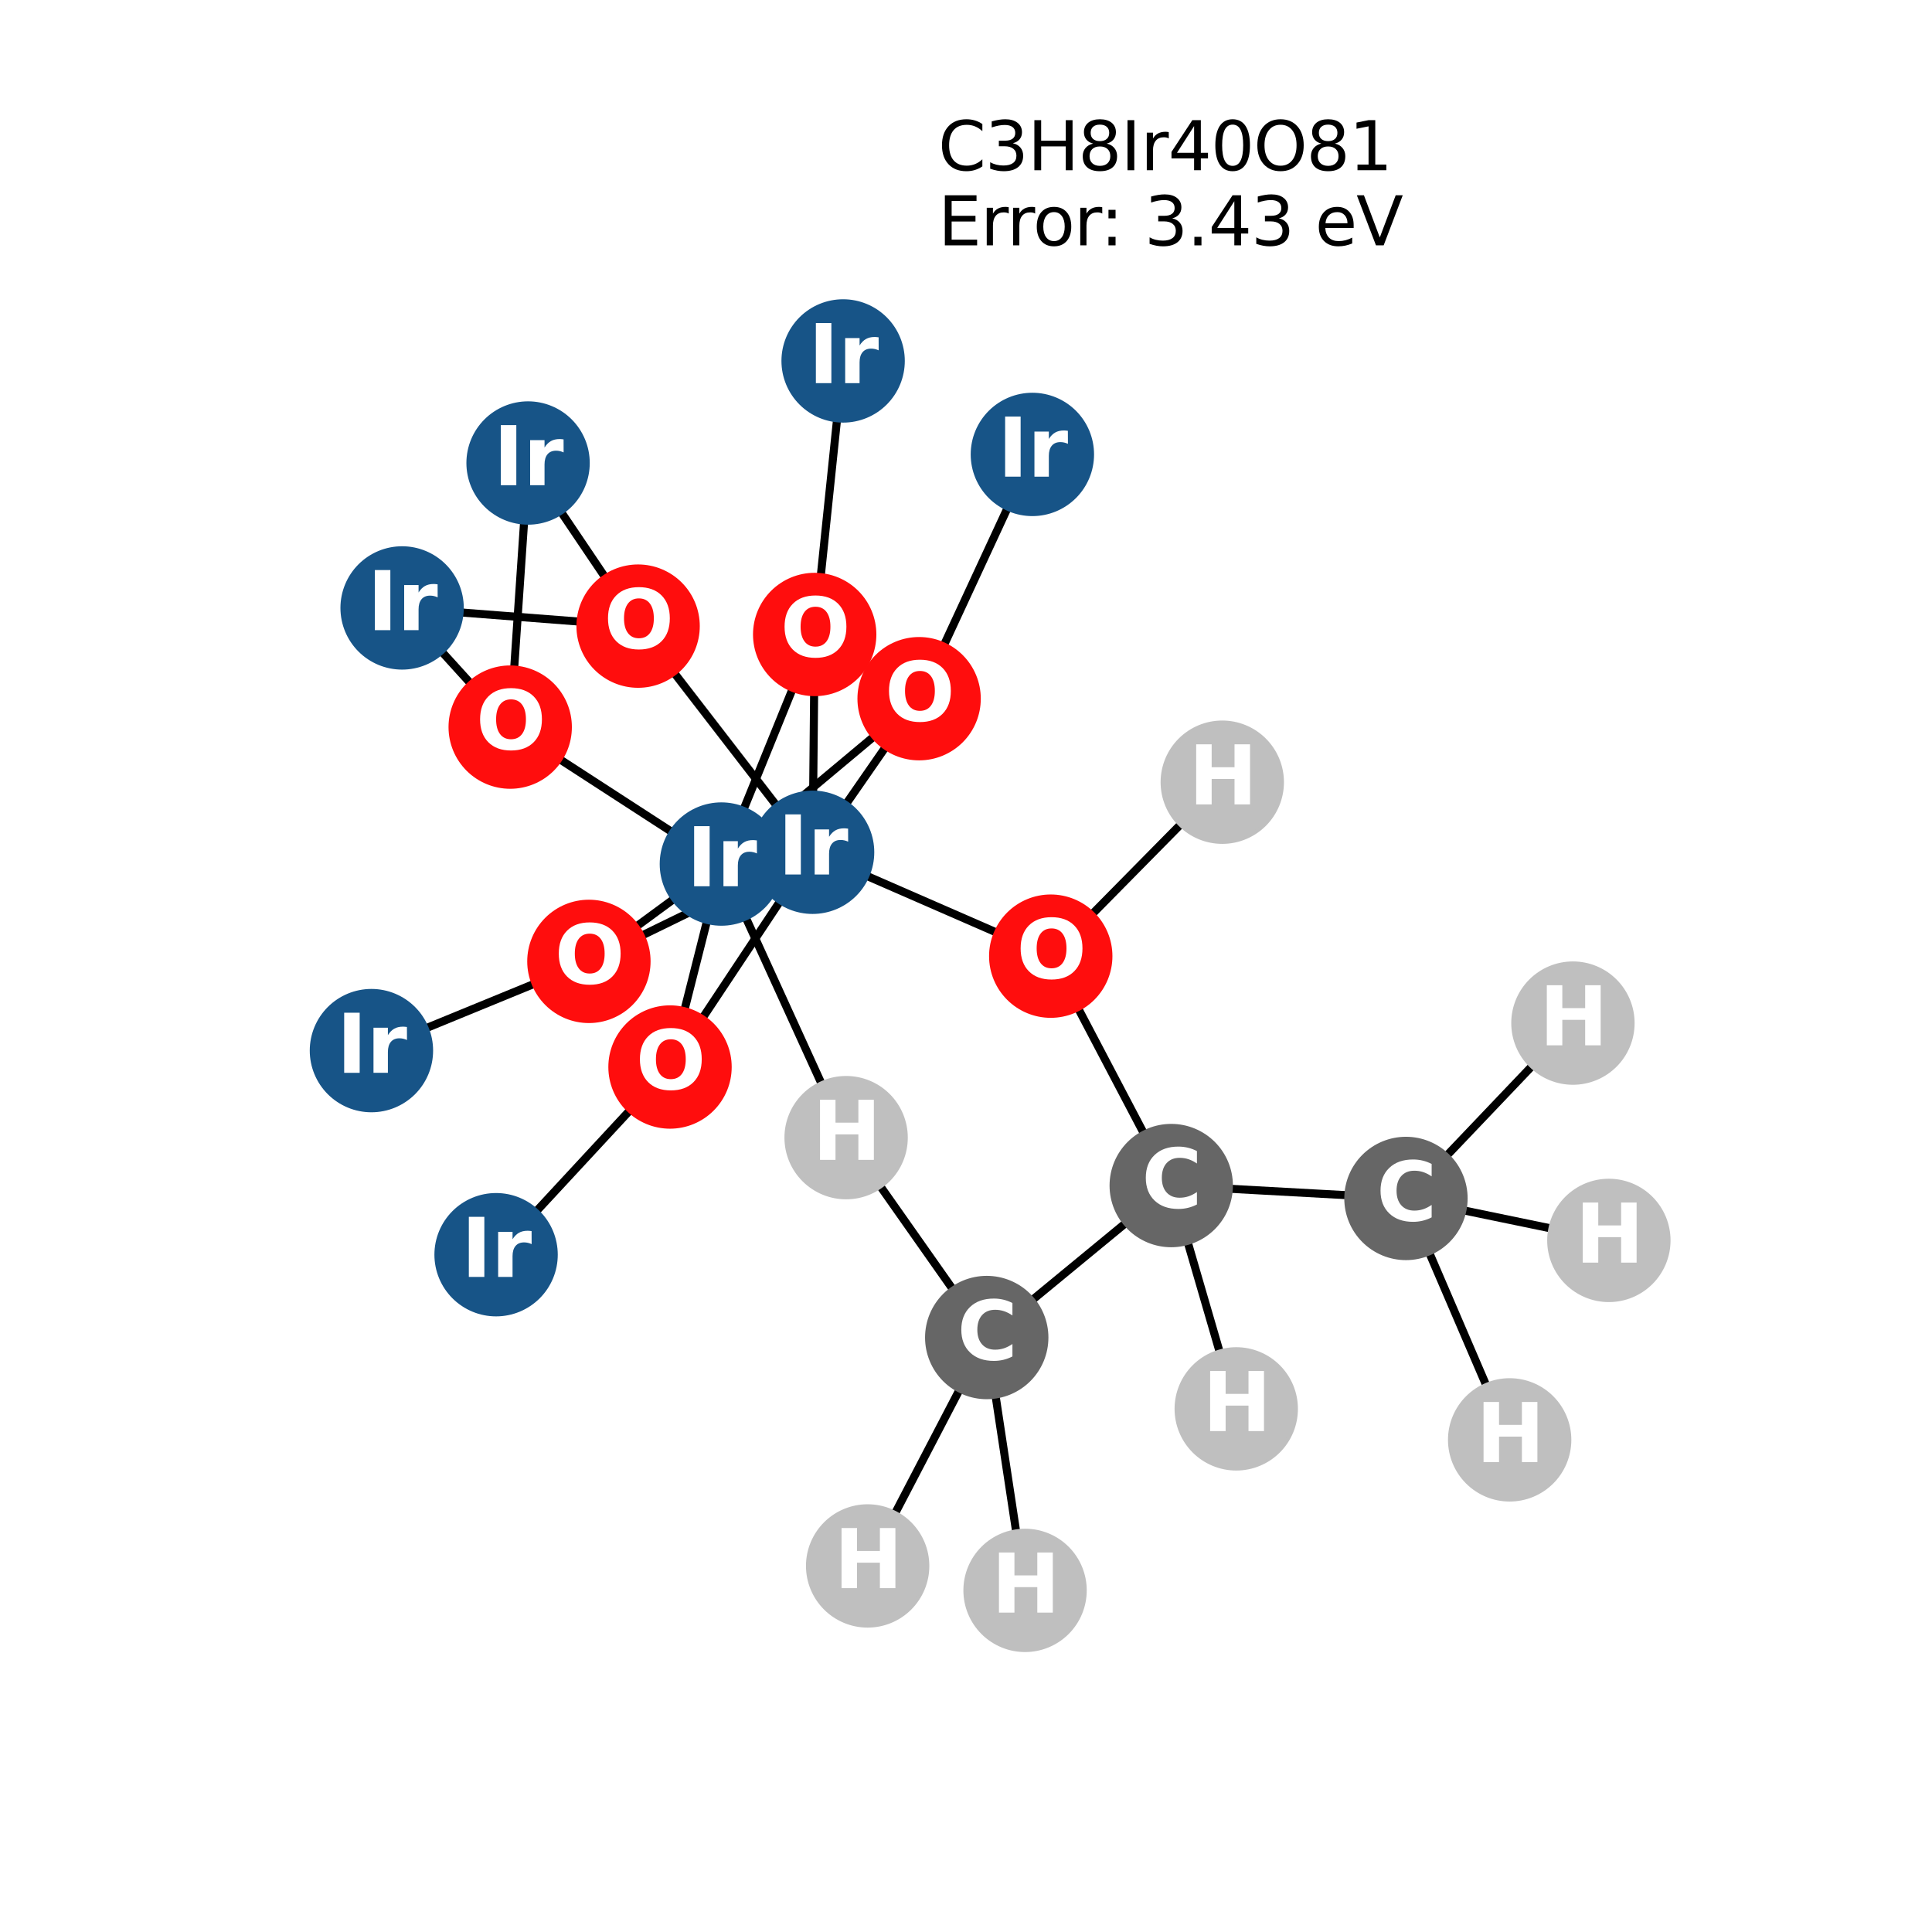 <?xml version="1.0" encoding="utf-8" standalone="no"?>
<!DOCTYPE svg PUBLIC "-//W3C//DTD SVG 1.1//EN"
  "http://www.w3.org/Graphics/SVG/1.1/DTD/svg11.dtd">
<svg xmlns:xlink="http://www.w3.org/1999/xlink" width="288pt" height="288pt" viewBox="0 0 288 288" xmlns="http://www.w3.org/2000/svg" version="1.1">
 <defs>
  <style type="text/css">*{stroke-linejoin: round; stroke-linecap: butt}</style>
 </defs>
 <g id="figure_1">
  <g id="patch_1">
   <path d="M 0 288 
L 288 288 
L 288 0 
L 0 0 
z
" style="fill: #ffffff"/>
  </g>
  <g id="axes_1">
   <g id="LineCollection_1">
    <path d="M 239.831 184.906 
L 209.584 178.651 
" clip-path="url(#pfddb3c7040)" style="fill: none; stroke: #000000; stroke-width: 1.2"/>
    <path d="M 234.474 152.513 
L 209.584 178.651 
" clip-path="url(#pfddb3c7040)" style="fill: none; stroke: #000000; stroke-width: 1.2"/>
    <path d="M 156.633 142.533 
L 121.132 127.047 
" clip-path="url(#pfddb3c7040)" style="fill: none; stroke: #000000; stroke-width: 1.2"/>
    <path d="M 156.633 142.533 
L 174.594 176.73 
" clip-path="url(#pfddb3c7040)" style="fill: none; stroke: #000000; stroke-width: 1.2"/>
    <path d="M 156.633 142.533 
L 182.203 116.602 
" clip-path="url(#pfddb3c7040)" style="fill: none; stroke: #000000; stroke-width: 1.2"/>
    <path d="M 107.536 128.803 
L 76.055 108.389 
" clip-path="url(#pfddb3c7040)" style="fill: none; stroke: #000000; stroke-width: 1.2"/>
    <path d="M 107.536 128.803 
L 137.011 104.153 
" clip-path="url(#pfddb3c7040)" style="fill: none; stroke: #000000; stroke-width: 1.2"/>
    <path d="M 107.536 128.803 
L 121.444 94.581 
" clip-path="url(#pfddb3c7040)" style="fill: none; stroke: #000000; stroke-width: 1.2"/>
    <path d="M 107.536 128.803 
L 99.879 159.059 
" clip-path="url(#pfddb3c7040)" style="fill: none; stroke: #000000; stroke-width: 1.2"/>
    <path d="M 107.536 128.803 
L 87.787 143.312 
" clip-path="url(#pfddb3c7040)" style="fill: none; stroke: #000000; stroke-width: 1.2"/>
    <path d="M 107.536 128.803 
L 126.13 169.587 
" clip-path="url(#pfddb3c7040)" style="fill: none; stroke: #000000; stroke-width: 1.2"/>
    <path d="M 78.719 69.02 
L 76.055 108.389 
" clip-path="url(#pfddb3c7040)" style="fill: none; stroke: #000000; stroke-width: 1.2"/>
    <path d="M 78.719 69.02 
L 95.121 93.336 
" clip-path="url(#pfddb3c7040)" style="fill: none; stroke: #000000; stroke-width: 1.2"/>
    <path d="M 125.683 53.804 
L 121.444 94.581 
" clip-path="url(#pfddb3c7040)" style="fill: none; stroke: #000000; stroke-width: 1.2"/>
    <path d="M 153.895 67.741 
L 137.011 104.153 
" clip-path="url(#pfddb3c7040)" style="fill: none; stroke: #000000; stroke-width: 1.2"/>
    <path d="M 121.132 127.047 
L 137.011 104.153 
" clip-path="url(#pfddb3c7040)" style="fill: none; stroke: #000000; stroke-width: 1.2"/>
    <path d="M 121.132 127.047 
L 121.444 94.581 
" clip-path="url(#pfddb3c7040)" style="fill: none; stroke: #000000; stroke-width: 1.2"/>
    <path d="M 121.132 127.047 
L 95.121 93.336 
" clip-path="url(#pfddb3c7040)" style="fill: none; stroke: #000000; stroke-width: 1.2"/>
    <path d="M 121.132 127.047 
L 99.879 159.059 
" clip-path="url(#pfddb3c7040)" style="fill: none; stroke: #000000; stroke-width: 1.2"/>
    <path d="M 121.132 127.047 
L 87.787 143.312 
" clip-path="url(#pfddb3c7040)" style="fill: none; stroke: #000000; stroke-width: 1.2"/>
    <path d="M 95.121 93.336 
L 59.942 90.624 
" clip-path="url(#pfddb3c7040)" style="fill: none; stroke: #000000; stroke-width: 1.2"/>
    <path d="M 59.942 90.624 
L 76.055 108.389 
" clip-path="url(#pfddb3c7040)" style="fill: none; stroke: #000000; stroke-width: 1.2"/>
    <path d="M 55.369 156.613 
L 87.787 143.312 
" clip-path="url(#pfddb3c7040)" style="fill: none; stroke: #000000; stroke-width: 1.2"/>
    <path d="M 99.879 159.059 
L 73.951 187.037 
" clip-path="url(#pfddb3c7040)" style="fill: none; stroke: #000000; stroke-width: 1.2"/>
    <path d="M 174.594 176.73 
L 147.091 199.383 
" clip-path="url(#pfddb3c7040)" style="fill: none; stroke: #000000; stroke-width: 1.2"/>
    <path d="M 174.594 176.73 
L 209.584 178.651 
" clip-path="url(#pfddb3c7040)" style="fill: none; stroke: #000000; stroke-width: 1.2"/>
    <path d="M 174.594 176.73 
L 184.285 210.018 
" clip-path="url(#pfddb3c7040)" style="fill: none; stroke: #000000; stroke-width: 1.2"/>
    <path d="M 147.091 199.383 
L 126.13 169.587 
" clip-path="url(#pfddb3c7040)" style="fill: none; stroke: #000000; stroke-width: 1.2"/>
    <path d="M 147.091 199.383 
L 129.339 233.431 
" clip-path="url(#pfddb3c7040)" style="fill: none; stroke: #000000; stroke-width: 1.2"/>
    <path d="M 147.091 199.383 
L 152.804 237.076 
" clip-path="url(#pfddb3c7040)" style="fill: none; stroke: #000000; stroke-width: 1.2"/>
    <path d="M 209.584 178.651 
L 225.042 214.638 
" clip-path="url(#pfddb3c7040)" style="fill: none; stroke: #000000; stroke-width: 1.2"/>
   </g>
   <g id="PathCollection_1">
    <defs>
     <path id="C0_0_603ffc0cf5" d="M 0 8.944 
C 2.372 8.944 4.647 8.002 6.325 6.325 
C 8.002 4.647 8.944 2.372 8.944 -0 
C 8.944 -2.372 8.002 -4.647 6.325 -6.325 
C 4.647 -8.002 2.372 -8.944 0 -8.944 
C -2.372 -8.944 -4.647 -8.002 -6.325 -6.325 
C -8.002 -4.647 -8.944 -2.372 -8.944 0 
C -8.944 2.372 -8.002 4.647 -6.325 6.325 
C -4.647 8.002 -2.372 8.944 0 8.944 
z
"/>
    </defs>
    <g clip-path="url(#pfddb3c7040)">
     <use xlink:href="#C0_0_603ffc0cf5" x="239.831" y="184.906" style="fill: #bfbfbf; stroke: #bfbfbf; stroke-width: 0.5"/>
    </g>
    <g clip-path="url(#pfddb3c7040)">
     <use xlink:href="#C0_0_603ffc0cf5" x="234.474" y="152.513" style="fill: #bfbfbf; stroke: #bfbfbf; stroke-width: 0.5"/>
    </g>
    <g clip-path="url(#pfddb3c7040)">
     <use xlink:href="#C0_0_603ffc0cf5" x="156.633" y="142.533" style="fill: #ff0d0d; stroke: #ff0d0d; stroke-width: 0.5"/>
    </g>
    <g clip-path="url(#pfddb3c7040)">
     <use xlink:href="#C0_0_603ffc0cf5" x="182.203" y="116.602" style="fill: #bfbfbf; stroke: #bfbfbf; stroke-width: 0.5"/>
    </g>
    <g clip-path="url(#pfddb3c7040)">
     <use xlink:href="#C0_0_603ffc0cf5" x="107.536" y="128.803" style="fill: #175487; stroke: #175487; stroke-width: 0.5"/>
    </g>
    <g clip-path="url(#pfddb3c7040)">
     <use xlink:href="#C0_0_603ffc0cf5" x="78.719" y="69.02" style="fill: #175487; stroke: #175487; stroke-width: 0.5"/>
    </g>
    <g clip-path="url(#pfddb3c7040)">
     <use xlink:href="#C0_0_603ffc0cf5" x="125.683" y="53.804" style="fill: #175487; stroke: #175487; stroke-width: 0.5"/>
    </g>
    <g clip-path="url(#pfddb3c7040)">
     <use xlink:href="#C0_0_603ffc0cf5" x="153.895" y="67.741" style="fill: #175487; stroke: #175487; stroke-width: 0.5"/>
    </g>
    <g clip-path="url(#pfddb3c7040)">
     <use xlink:href="#C0_0_603ffc0cf5" x="121.132" y="127.047" style="fill: #175487; stroke: #175487; stroke-width: 0.5"/>
    </g>
    <g clip-path="url(#pfddb3c7040)">
     <use xlink:href="#C0_0_603ffc0cf5" x="95.121" y="93.336" style="fill: #ff0d0d; stroke: #ff0d0d; stroke-width: 0.5"/>
    </g>
    <g clip-path="url(#pfddb3c7040)">
     <use xlink:href="#C0_0_603ffc0cf5" x="59.942" y="90.624" style="fill: #175487; stroke: #175487; stroke-width: 0.5"/>
    </g>
    <g clip-path="url(#pfddb3c7040)">
     <use xlink:href="#C0_0_603ffc0cf5" x="55.369" y="156.613" style="fill: #175487; stroke: #175487; stroke-width: 0.5"/>
    </g>
    <g clip-path="url(#pfddb3c7040)">
     <use xlink:href="#C0_0_603ffc0cf5" x="99.879" y="159.059" style="fill: #ff0d0d; stroke: #ff0d0d; stroke-width: 0.5"/>
    </g>
    <g clip-path="url(#pfddb3c7040)">
     <use xlink:href="#C0_0_603ffc0cf5" x="87.787" y="143.312" style="fill: #ff0d0d; stroke: #ff0d0d; stroke-width: 0.5"/>
    </g>
    <g clip-path="url(#pfddb3c7040)">
     <use xlink:href="#C0_0_603ffc0cf5" x="73.951" y="187.037" style="fill: #175487; stroke: #175487; stroke-width: 0.5"/>
    </g>
    <g clip-path="url(#pfddb3c7040)">
     <use xlink:href="#C0_0_603ffc0cf5" x="121.444" y="94.581" style="fill: #ff0d0d; stroke: #ff0d0d; stroke-width: 0.5"/>
    </g>
    <g clip-path="url(#pfddb3c7040)">
     <use xlink:href="#C0_0_603ffc0cf5" x="76.055" y="108.389" style="fill: #ff0d0d; stroke: #ff0d0d; stroke-width: 0.5"/>
    </g>
    <g clip-path="url(#pfddb3c7040)">
     <use xlink:href="#C0_0_603ffc0cf5" x="137.011" y="104.153" style="fill: #ff0d0d; stroke: #ff0d0d; stroke-width: 0.5"/>
    </g>
    <g clip-path="url(#pfddb3c7040)">
     <use xlink:href="#C0_0_603ffc0cf5" x="174.594" y="176.73" style="fill: #666666; stroke: #666666; stroke-width: 0.5"/>
    </g>
    <g clip-path="url(#pfddb3c7040)">
     <use xlink:href="#C0_0_603ffc0cf5" x="147.091" y="199.383" style="fill: #666666; stroke: #666666; stroke-width: 0.5"/>
    </g>
    <g clip-path="url(#pfddb3c7040)">
     <use xlink:href="#C0_0_603ffc0cf5" x="209.584" y="178.651" style="fill: #666666; stroke: #666666; stroke-width: 0.5"/>
    </g>
    <g clip-path="url(#pfddb3c7040)">
     <use xlink:href="#C0_0_603ffc0cf5" x="184.285" y="210.018" style="fill: #bfbfbf; stroke: #bfbfbf; stroke-width: 0.5"/>
    </g>
    <g clip-path="url(#pfddb3c7040)">
     <use xlink:href="#C0_0_603ffc0cf5" x="126.13" y="169.587" style="fill: #bfbfbf; stroke: #bfbfbf; stroke-width: 0.5"/>
    </g>
    <g clip-path="url(#pfddb3c7040)">
     <use xlink:href="#C0_0_603ffc0cf5" x="225.042" y="214.638" style="fill: #bfbfbf; stroke: #bfbfbf; stroke-width: 0.5"/>
    </g>
    <g clip-path="url(#pfddb3c7040)">
     <use xlink:href="#C0_0_603ffc0cf5" x="129.339" y="233.431" style="fill: #bfbfbf; stroke: #bfbfbf; stroke-width: 0.5"/>
    </g>
    <g clip-path="url(#pfddb3c7040)">
     <use xlink:href="#C0_0_603ffc0cf5" x="152.804" y="237.076" style="fill: #bfbfbf; stroke: #bfbfbf; stroke-width: 0.5"/>
    </g>
   </g>
   <g id="text_1">
    <g clip-path="url(#pfddb3c7040)">
     <!-- H -->
     <g style="fill: #ffffff" transform="translate(234.81 188.217) scale(0.12 -0.12)">
      <defs>
       <path id="DejaVuSans-Bold-48" d="M 588 4666 
L 1791 4666 
L 1791 2888 
L 3566 2888 
L 3566 4666 
L 4769 4666 
L 4769 0 
L 3566 0 
L 3566 1978 
L 1791 1978 
L 1791 0 
L 588 0 
L 588 4666 
z
" transform="scale(0.016)"/>
      </defs>
      <use xlink:href="#DejaVuSans-Bold-48"/>
     </g>
    </g>
   </g>
   <g id="text_2">
    <g clip-path="url(#pfddb3c7040)">
     <!-- H -->
     <g style="fill: #ffffff" transform="translate(229.453 155.824) scale(0.12 -0.12)">
      <use xlink:href="#DejaVuSans-Bold-48"/>
     </g>
    </g>
   </g>
   <g id="text_3">
    <g clip-path="url(#pfddb3c7040)">
     <!-- O -->
     <g style="fill: #ffffff" transform="translate(151.532 145.844) scale(0.12 -0.12)">
      <defs>
       <path id="DejaVuSans-Bold-4f" d="M 2719 3878 
Q 2169 3878 1866 3472 
Q 1563 3066 1563 2328 
Q 1563 1594 1866 1187 
Q 2169 781 2719 781 
Q 3272 781 3575 1187 
Q 3878 1594 3878 2328 
Q 3878 3066 3575 3472 
Q 3272 3878 2719 3878 
z
M 2719 4750 
Q 3844 4750 4481 4106 
Q 5119 3463 5119 2328 
Q 5119 1197 4481 553 
Q 3844 -91 2719 -91 
Q 1597 -91 958 553 
Q 319 1197 319 2328 
Q 319 3463 958 4106 
Q 1597 4750 2719 4750 
z
" transform="scale(0.016)"/>
      </defs>
      <use xlink:href="#DejaVuSans-Bold-4f"/>
     </g>
    </g>
   </g>
   <g id="text_4">
    <g clip-path="url(#pfddb3c7040)">
     <!-- H -->
     <g style="fill: #ffffff" transform="translate(177.182 119.913) scale(0.12 -0.12)">
      <use xlink:href="#DejaVuSans-Bold-48"/>
     </g>
    </g>
   </g>
   <g id="text_5">
    <g clip-path="url(#pfddb3c7040)">
     <!-- Ir -->
     <g style="fill: #ffffff" transform="translate(102.345 132.114) scale(0.12 -0.12)">
      <defs>
       <path id="DejaVuSans-Bold-49" d="M 588 4666 
L 1791 4666 
L 1791 0 
L 588 0 
L 588 4666 
z
" transform="scale(0.016)"/>
       <path id="DejaVuSans-Bold-72" d="M 3138 2547 
Q 2991 2616 2845 2648 
Q 2700 2681 2553 2681 
Q 2122 2681 1889 2404 
Q 1656 2128 1656 1613 
L 1656 0 
L 538 0 
L 538 3500 
L 1656 3500 
L 1656 2925 
Q 1872 3269 2151 3426 
Q 2431 3584 2822 3584 
Q 2878 3584 2943 3579 
Q 3009 3575 3134 3559 
L 3138 2547 
z
" transform="scale(0.016)"/>
      </defs>
      <use xlink:href="#DejaVuSans-Bold-49"/>
      <use xlink:href="#DejaVuSans-Bold-72" transform="translate(37.207 0)"/>
     </g>
    </g>
   </g>
   <g id="text_6">
    <g clip-path="url(#pfddb3c7040)">
     <!-- Ir -->
     <g style="fill: #ffffff" transform="translate(73.528 72.331) scale(0.12 -0.12)">
      <use xlink:href="#DejaVuSans-Bold-49"/>
      <use xlink:href="#DejaVuSans-Bold-72" transform="translate(37.207 0)"/>
     </g>
    </g>
   </g>
   <g id="text_7">
    <g clip-path="url(#pfddb3c7040)">
     <!-- Ir -->
     <g style="fill: #ffffff" transform="translate(120.492 57.115) scale(0.12 -0.12)">
      <use xlink:href="#DejaVuSans-Bold-49"/>
      <use xlink:href="#DejaVuSans-Bold-72" transform="translate(37.207 0)"/>
     </g>
    </g>
   </g>
   <g id="text_8">
    <g clip-path="url(#pfddb3c7040)">
     <!-- Ir -->
     <g style="fill: #ffffff" transform="translate(148.704 71.052) scale(0.12 -0.12)">
      <use xlink:href="#DejaVuSans-Bold-49"/>
      <use xlink:href="#DejaVuSans-Bold-72" transform="translate(37.207 0)"/>
     </g>
    </g>
   </g>
   <g id="text_9">
    <g clip-path="url(#pfddb3c7040)">
     <!-- Ir -->
     <g style="fill: #ffffff" transform="translate(115.942 130.358) scale(0.12 -0.12)">
      <use xlink:href="#DejaVuSans-Bold-49"/>
      <use xlink:href="#DejaVuSans-Bold-72" transform="translate(37.207 0)"/>
     </g>
    </g>
   </g>
   <g id="text_10">
    <g clip-path="url(#pfddb3c7040)">
     <!-- O -->
     <g style="fill: #ffffff" transform="translate(90.02 96.647) scale(0.12 -0.12)">
      <use xlink:href="#DejaVuSans-Bold-4f"/>
     </g>
    </g>
   </g>
   <g id="text_11">
    <g clip-path="url(#pfddb3c7040)">
     <!-- Ir -->
     <g style="fill: #ffffff" transform="translate(54.751 93.936) scale(0.12 -0.12)">
      <use xlink:href="#DejaVuSans-Bold-49"/>
      <use xlink:href="#DejaVuSans-Bold-72" transform="translate(37.207 0)"/>
     </g>
    </g>
   </g>
   <g id="text_12">
    <g clip-path="url(#pfddb3c7040)">
     <!-- Ir -->
     <g style="fill: #ffffff" transform="translate(50.178 159.924) scale(0.12 -0.12)">
      <use xlink:href="#DejaVuSans-Bold-49"/>
      <use xlink:href="#DejaVuSans-Bold-72" transform="translate(37.207 0)"/>
     </g>
    </g>
   </g>
   <g id="text_13">
    <g clip-path="url(#pfddb3c7040)">
     <!-- O -->
     <g style="fill: #ffffff" transform="translate(94.778 162.37) scale(0.12 -0.12)">
      <use xlink:href="#DejaVuSans-Bold-4f"/>
     </g>
    </g>
   </g>
   <g id="text_14">
    <g clip-path="url(#pfddb3c7040)">
     <!-- O -->
     <g style="fill: #ffffff" transform="translate(82.686 146.623) scale(0.12 -0.12)">
      <use xlink:href="#DejaVuSans-Bold-4f"/>
     </g>
    </g>
   </g>
   <g id="text_15">
    <g clip-path="url(#pfddb3c7040)">
     <!-- Ir -->
     <g style="fill: #ffffff" transform="translate(68.76 190.349) scale(0.12 -0.12)">
      <use xlink:href="#DejaVuSans-Bold-49"/>
      <use xlink:href="#DejaVuSans-Bold-72" transform="translate(37.207 0)"/>
     </g>
    </g>
   </g>
   <g id="text_16">
    <g clip-path="url(#pfddb3c7040)">
     <!-- O -->
     <g style="fill: #ffffff" transform="translate(116.343 97.892) scale(0.12 -0.12)">
      <use xlink:href="#DejaVuSans-Bold-4f"/>
     </g>
    </g>
   </g>
   <g id="text_17">
    <g clip-path="url(#pfddb3c7040)">
     <!-- O -->
     <g style="fill: #ffffff" transform="translate(70.954 111.701) scale(0.12 -0.12)">
      <use xlink:href="#DejaVuSans-Bold-4f"/>
     </g>
    </g>
   </g>
   <g id="text_18">
    <g clip-path="url(#pfddb3c7040)">
     <!-- O -->
     <g style="fill: #ffffff" transform="translate(131.91 107.464) scale(0.12 -0.12)">
      <use xlink:href="#DejaVuSans-Bold-4f"/>
     </g>
    </g>
   </g>
   <g id="text_19">
    <g clip-path="url(#pfddb3c7040)">
     <!-- C -->
     <g style="fill: #ffffff" transform="translate(170.191 180.042) scale(0.12 -0.12)">
      <defs>
       <path id="DejaVuSans-Bold-43" d="M 4288 256 
Q 3956 84 3597 -3 
Q 3238 -91 2847 -91 
Q 1681 -91 1000 561 
Q 319 1213 319 2328 
Q 319 3447 1000 4098 
Q 1681 4750 2847 4750 
Q 3238 4750 3597 4662 
Q 3956 4575 4288 4403 
L 4288 3438 
Q 3953 3666 3628 3772 
Q 3303 3878 2944 3878 
Q 2300 3878 1931 3465 
Q 1563 3053 1563 2328 
Q 1563 1606 1931 1193 
Q 2300 781 2944 781 
Q 3303 781 3628 887 
Q 3953 994 4288 1222 
L 4288 256 
z
" transform="scale(0.016)"/>
      </defs>
      <use xlink:href="#DejaVuSans-Bold-43"/>
     </g>
    </g>
   </g>
   <g id="text_20">
    <g clip-path="url(#pfddb3c7040)">
     <!-- C -->
     <g style="fill: #ffffff" transform="translate(142.688 202.694) scale(0.12 -0.12)">
      <use xlink:href="#DejaVuSans-Bold-43"/>
     </g>
    </g>
   </g>
   <g id="text_21">
    <g clip-path="url(#pfddb3c7040)">
     <!-- C -->
     <g style="fill: #ffffff" transform="translate(205.18 181.962) scale(0.12 -0.12)">
      <use xlink:href="#DejaVuSans-Bold-43"/>
     </g>
    </g>
   </g>
   <g id="text_22">
    <g clip-path="url(#pfddb3c7040)">
     <!-- H -->
     <g style="fill: #ffffff" transform="translate(179.264 213.329) scale(0.12 -0.12)">
      <use xlink:href="#DejaVuSans-Bold-48"/>
     </g>
    </g>
   </g>
   <g id="text_23">
    <g clip-path="url(#pfddb3c7040)">
     <!-- H -->
     <g style="fill: #ffffff" transform="translate(121.109 172.898) scale(0.12 -0.12)">
      <use xlink:href="#DejaVuSans-Bold-48"/>
     </g>
    </g>
   </g>
   <g id="text_24">
    <g clip-path="url(#pfddb3c7040)">
     <!-- H -->
     <g style="fill: #ffffff" transform="translate(220.021 217.95) scale(0.12 -0.12)">
      <use xlink:href="#DejaVuSans-Bold-48"/>
     </g>
    </g>
   </g>
   <g id="text_25">
    <g clip-path="url(#pfddb3c7040)">
     <!-- H -->
     <g style="fill: #ffffff" transform="translate(124.318 236.742) scale(0.12 -0.12)">
      <use xlink:href="#DejaVuSans-Bold-48"/>
     </g>
    </g>
   </g>
   <g id="text_26">
    <g clip-path="url(#pfddb3c7040)">
     <!-- H -->
     <g style="fill: #ffffff" transform="translate(147.783 240.388) scale(0.12 -0.12)">
      <use xlink:href="#DejaVuSans-Bold-48"/>
     </g>
    </g>
   </g>
   <g id="text_27">
    <!-- C3H8Ir40O81 -->
    <g transform="translate(139.844 25.378) scale(0.1 -0.1)">
     <defs>
      <path id="DejaVuSans-43" d="M 4122 4306 
L 4122 3641 
Q 3803 3938 3442 4084 
Q 3081 4231 2675 4231 
Q 1875 4231 1450 3742 
Q 1025 3253 1025 2328 
Q 1025 1406 1450 917 
Q 1875 428 2675 428 
Q 3081 428 3442 575 
Q 3803 722 4122 1019 
L 4122 359 
Q 3791 134 3420 21 
Q 3050 -91 2638 -91 
Q 1578 -91 968 557 
Q 359 1206 359 2328 
Q 359 3453 968 4101 
Q 1578 4750 2638 4750 
Q 3056 4750 3426 4639 
Q 3797 4528 4122 4306 
z
" transform="scale(0.016)"/>
      <path id="DejaVuSans-33" d="M 2597 2516 
Q 3050 2419 3304 2112 
Q 3559 1806 3559 1356 
Q 3559 666 3084 287 
Q 2609 -91 1734 -91 
Q 1441 -91 1130 -33 
Q 819 25 488 141 
L 488 750 
Q 750 597 1062 519 
Q 1375 441 1716 441 
Q 2309 441 2620 675 
Q 2931 909 2931 1356 
Q 2931 1769 2642 2001 
Q 2353 2234 1838 2234 
L 1294 2234 
L 1294 2753 
L 1863 2753 
Q 2328 2753 2575 2939 
Q 2822 3125 2822 3475 
Q 2822 3834 2567 4026 
Q 2313 4219 1838 4219 
Q 1578 4219 1281 4162 
Q 984 4106 628 3988 
L 628 4550 
Q 988 4650 1302 4700 
Q 1616 4750 1894 4750 
Q 2613 4750 3031 4423 
Q 3450 4097 3450 3541 
Q 3450 3153 3228 2886 
Q 3006 2619 2597 2516 
z
" transform="scale(0.016)"/>
      <path id="DejaVuSans-48" d="M 628 4666 
L 1259 4666 
L 1259 2753 
L 3553 2753 
L 3553 4666 
L 4184 4666 
L 4184 0 
L 3553 0 
L 3553 2222 
L 1259 2222 
L 1259 0 
L 628 0 
L 628 4666 
z
" transform="scale(0.016)"/>
      <path id="DejaVuSans-38" d="M 2034 2216 
Q 1584 2216 1326 1975 
Q 1069 1734 1069 1313 
Q 1069 891 1326 650 
Q 1584 409 2034 409 
Q 2484 409 2743 651 
Q 3003 894 3003 1313 
Q 3003 1734 2745 1975 
Q 2488 2216 2034 2216 
z
M 1403 2484 
Q 997 2584 770 2862 
Q 544 3141 544 3541 
Q 544 4100 942 4425 
Q 1341 4750 2034 4750 
Q 2731 4750 3128 4425 
Q 3525 4100 3525 3541 
Q 3525 3141 3298 2862 
Q 3072 2584 2669 2484 
Q 3125 2378 3379 2068 
Q 3634 1759 3634 1313 
Q 3634 634 3220 271 
Q 2806 -91 2034 -91 
Q 1263 -91 848 271 
Q 434 634 434 1313 
Q 434 1759 690 2068 
Q 947 2378 1403 2484 
z
M 1172 3481 
Q 1172 3119 1398 2916 
Q 1625 2713 2034 2713 
Q 2441 2713 2670 2916 
Q 2900 3119 2900 3481 
Q 2900 3844 2670 4047 
Q 2441 4250 2034 4250 
Q 1625 4250 1398 4047 
Q 1172 3844 1172 3481 
z
" transform="scale(0.016)"/>
      <path id="DejaVuSans-49" d="M 628 4666 
L 1259 4666 
L 1259 0 
L 628 0 
L 628 4666 
z
" transform="scale(0.016)"/>
      <path id="DejaVuSans-72" d="M 2631 2963 
Q 2534 3019 2420 3045 
Q 2306 3072 2169 3072 
Q 1681 3072 1420 2755 
Q 1159 2438 1159 1844 
L 1159 0 
L 581 0 
L 581 3500 
L 1159 3500 
L 1159 2956 
Q 1341 3275 1631 3429 
Q 1922 3584 2338 3584 
Q 2397 3584 2469 3576 
Q 2541 3569 2628 3553 
L 2631 2963 
z
" transform="scale(0.016)"/>
      <path id="DejaVuSans-34" d="M 2419 4116 
L 825 1625 
L 2419 1625 
L 2419 4116 
z
M 2253 4666 
L 3047 4666 
L 3047 1625 
L 3713 1625 
L 3713 1100 
L 3047 1100 
L 3047 0 
L 2419 0 
L 2419 1100 
L 313 1100 
L 313 1709 
L 2253 4666 
z
" transform="scale(0.016)"/>
      <path id="DejaVuSans-30" d="M 2034 4250 
Q 1547 4250 1301 3770 
Q 1056 3291 1056 2328 
Q 1056 1369 1301 889 
Q 1547 409 2034 409 
Q 2525 409 2770 889 
Q 3016 1369 3016 2328 
Q 3016 3291 2770 3770 
Q 2525 4250 2034 4250 
z
M 2034 4750 
Q 2819 4750 3233 4129 
Q 3647 3509 3647 2328 
Q 3647 1150 3233 529 
Q 2819 -91 2034 -91 
Q 1250 -91 836 529 
Q 422 1150 422 2328 
Q 422 3509 836 4129 
Q 1250 4750 2034 4750 
z
" transform="scale(0.016)"/>
      <path id="DejaVuSans-4f" d="M 2522 4238 
Q 1834 4238 1429 3725 
Q 1025 3213 1025 2328 
Q 1025 1447 1429 934 
Q 1834 422 2522 422 
Q 3209 422 3611 934 
Q 4013 1447 4013 2328 
Q 4013 3213 3611 3725 
Q 3209 4238 2522 4238 
z
M 2522 4750 
Q 3503 4750 4090 4092 
Q 4678 3434 4678 2328 
Q 4678 1225 4090 567 
Q 3503 -91 2522 -91 
Q 1538 -91 948 565 
Q 359 1222 359 2328 
Q 359 3434 948 4092 
Q 1538 4750 2522 4750 
z
" transform="scale(0.016)"/>
      <path id="DejaVuSans-31" d="M 794 531 
L 1825 531 
L 1825 4091 
L 703 3866 
L 703 4441 
L 1819 4666 
L 2450 4666 
L 2450 531 
L 3481 531 
L 3481 0 
L 794 0 
L 794 531 
z
" transform="scale(0.016)"/>
     </defs>
     <use xlink:href="#DejaVuSans-43"/>
     <use xlink:href="#DejaVuSans-33" transform="translate(69.824 0)"/>
     <use xlink:href="#DejaVuSans-48" transform="translate(133.447 0)"/>
     <use xlink:href="#DejaVuSans-38" transform="translate(208.643 0)"/>
     <use xlink:href="#DejaVuSans-49" transform="translate(272.266 0)"/>
     <use xlink:href="#DejaVuSans-72" transform="translate(301.758 0)"/>
     <use xlink:href="#DejaVuSans-34" transform="translate(342.871 0)"/>
     <use xlink:href="#DejaVuSans-30" transform="translate(406.494 0)"/>
     <use xlink:href="#DejaVuSans-4f" transform="translate(470.117 0)"/>
     <use xlink:href="#DejaVuSans-38" transform="translate(548.828 0)"/>
     <use xlink:href="#DejaVuSans-31" transform="translate(612.451 0)"/>
    </g>
    <!-- Error: 3.43 eV -->
    <g transform="translate(139.844 36.575) scale(0.1 -0.1)">
     <defs>
      <path id="DejaVuSans-45" d="M 628 4666 
L 3578 4666 
L 3578 4134 
L 1259 4134 
L 1259 2753 
L 3481 2753 
L 3481 2222 
L 1259 2222 
L 1259 531 
L 3634 531 
L 3634 0 
L 628 0 
L 628 4666 
z
" transform="scale(0.016)"/>
      <path id="DejaVuSans-6f" d="M 1959 3097 
Q 1497 3097 1228 2736 
Q 959 2375 959 1747 
Q 959 1119 1226 758 
Q 1494 397 1959 397 
Q 2419 397 2687 759 
Q 2956 1122 2956 1747 
Q 2956 2369 2687 2733 
Q 2419 3097 1959 3097 
z
M 1959 3584 
Q 2709 3584 3137 3096 
Q 3566 2609 3566 1747 
Q 3566 888 3137 398 
Q 2709 -91 1959 -91 
Q 1206 -91 779 398 
Q 353 888 353 1747 
Q 353 2609 779 3096 
Q 1206 3584 1959 3584 
z
" transform="scale(0.016)"/>
      <path id="DejaVuSans-3a" d="M 750 794 
L 1409 794 
L 1409 0 
L 750 0 
L 750 794 
z
M 750 3309 
L 1409 3309 
L 1409 2516 
L 750 2516 
L 750 3309 
z
" transform="scale(0.016)"/>
      <path id="DejaVuSans-20" transform="scale(0.016)"/>
      <path id="DejaVuSans-2e" d="M 684 794 
L 1344 794 
L 1344 0 
L 684 0 
L 684 794 
z
" transform="scale(0.016)"/>
      <path id="DejaVuSans-65" d="M 3597 1894 
L 3597 1613 
L 953 1613 
Q 991 1019 1311 708 
Q 1631 397 2203 397 
Q 2534 397 2845 478 
Q 3156 559 3463 722 
L 3463 178 
Q 3153 47 2828 -22 
Q 2503 -91 2169 -91 
Q 1331 -91 842 396 
Q 353 884 353 1716 
Q 353 2575 817 3079 
Q 1281 3584 2069 3584 
Q 2775 3584 3186 3129 
Q 3597 2675 3597 1894 
z
M 3022 2063 
Q 3016 2534 2758 2815 
Q 2500 3097 2075 3097 
Q 1594 3097 1305 2825 
Q 1016 2553 972 2059 
L 3022 2063 
z
" transform="scale(0.016)"/>
      <path id="DejaVuSans-56" d="M 1831 0 
L 50 4666 
L 709 4666 
L 2188 738 
L 3669 4666 
L 4325 4666 
L 2547 0 
L 1831 0 
z
" transform="scale(0.016)"/>
     </defs>
     <use xlink:href="#DejaVuSans-45"/>
     <use xlink:href="#DejaVuSans-72" transform="translate(63.184 0)"/>
     <use xlink:href="#DejaVuSans-72" transform="translate(102.547 0)"/>
     <use xlink:href="#DejaVuSans-6f" transform="translate(141.41 0)"/>
     <use xlink:href="#DejaVuSans-72" transform="translate(202.592 0)"/>
     <use xlink:href="#DejaVuSans-3a" transform="translate(241.955 0)"/>
     <use xlink:href="#DejaVuSans-20" transform="translate(275.646 0)"/>
     <use xlink:href="#DejaVuSans-33" transform="translate(307.434 0)"/>
     <use xlink:href="#DejaVuSans-2e" transform="translate(371.057 0)"/>
     <use xlink:href="#DejaVuSans-34" transform="translate(402.844 0)"/>
     <use xlink:href="#DejaVuSans-33" transform="translate(466.467 0)"/>
     <use xlink:href="#DejaVuSans-20" transform="translate(530.09 0)"/>
     <use xlink:href="#DejaVuSans-65" transform="translate(561.877 0)"/>
     <use xlink:href="#DejaVuSans-56" transform="translate(623.4 0)"/>
    </g>
   </g>
  </g>
 </g>
 <defs>
  <clipPath id="pfddb3c7040">
   <rect x="36" y="34.56" width="223.2" height="221.76"/>
  </clipPath>
 </defs>
</svg>
